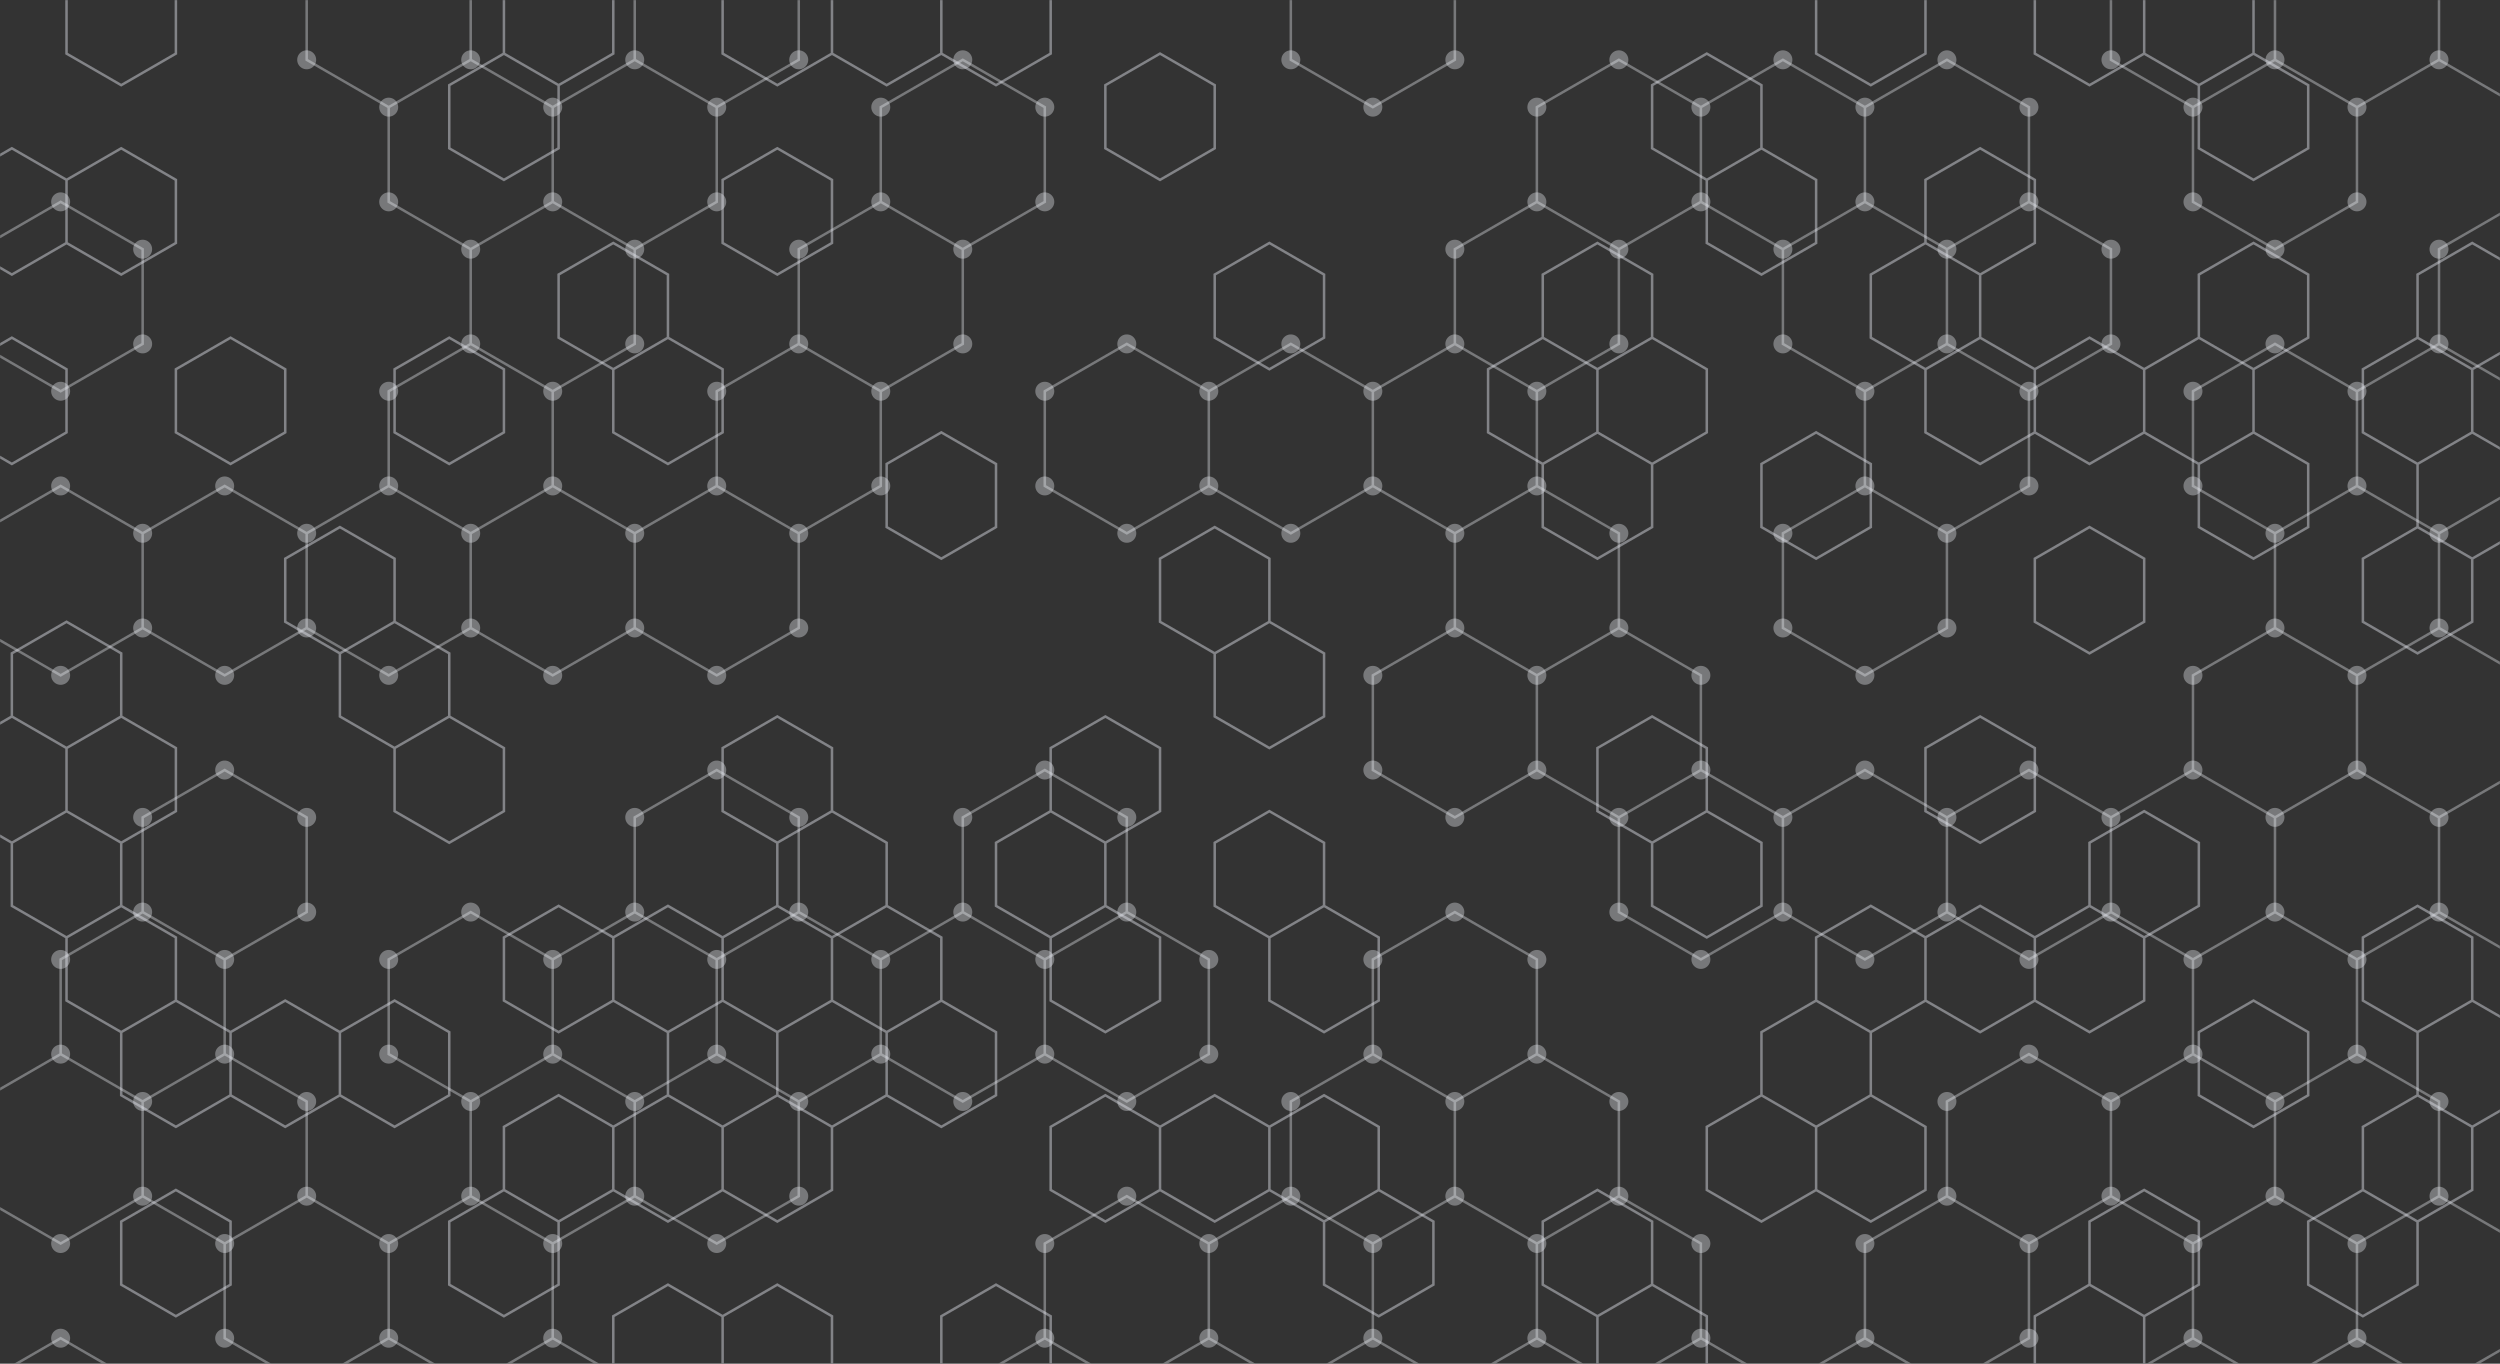 <svg xmlns="http://www.w3.org/2000/svg" version="1.1" xmlns:xlink="http://www.w3.org/1999/xlink" xmlns:svgjs="http://svgjs.com/svgjs" width="1980" height="1080" preserveAspectRatio="none" viewBox="0 0 1980 1080"><rect x="0" y="0" width="1980" height="1080" fill="#333333" stroke="none"/><g mask="url(&quot;#SvgjsMask1046&quot;)" fill="none"><path d="M48.03 159.87L112.98 197.37L112.98 272.37L48.03 309.87L-16.92 272.37L-16.92 197.37zM48.03 384.87L112.98 422.37L112.98 497.37L48.03 534.87L-16.92 497.37L-16.92 422.37zM112.98 722.37L177.94 759.87L177.94 834.87L112.98 872.37L48.03 834.87L48.03 759.87zM48.03 834.87L112.98 872.37L112.98 947.37L48.03 984.87L-16.92 947.37L-16.92 872.37zM48.03 1059.87L112.98 1097.37L112.98 1172.37L48.03 1209.87L-16.92 1172.37L-16.92 1097.37zM177.94 384.87L242.89 422.37L242.89 497.37L177.94 534.87L112.98 497.37L112.98 422.37zM177.94 609.87L242.89 647.37L242.89 722.37L177.94 759.87L112.98 722.37L112.98 647.37zM177.94 834.87L242.89 872.37L242.89 947.37L177.94 984.87L112.98 947.37L112.98 872.37zM242.89 947.37L307.85 984.87L307.85 1059.87L242.89 1097.37L177.94 1059.87L177.94 984.87zM307.85 -65.13L372.8 -27.63L372.8 47.37L307.85 84.87L242.89 47.37L242.89 -27.63zM372.8 47.37L437.75 84.87L437.75 159.87L372.8 197.37L307.85 159.87L307.85 84.87zM372.8 272.37L437.75 309.87L437.75 384.87L372.8 422.37L307.85 384.87L307.85 309.87zM307.85 384.87L372.8 422.37L372.8 497.37L307.85 534.87L242.89 497.37L242.89 422.37zM372.8 722.37L437.75 759.87L437.75 834.87L372.8 872.37L307.85 834.87L307.85 759.87zM372.8 947.37L437.75 984.87L437.75 1059.87L372.8 1097.37L307.85 1059.87L307.85 984.87zM307.85 1059.87L372.8 1097.37L372.8 1172.37L307.85 1209.87L242.89 1172.37L242.89 1097.37zM437.75 -65.13L502.71 -27.63L502.71 47.37L437.75 84.87L372.8 47.37L372.8 -27.63zM502.71 47.37L567.66 84.87L567.66 159.87L502.71 197.37L437.75 159.87L437.75 84.87zM437.75 159.87L502.71 197.37L502.71 272.37L437.75 309.87L372.8 272.37L372.8 197.37zM437.75 384.87L502.71 422.37L502.71 497.37L437.75 534.87L372.8 497.37L372.8 422.37zM502.71 722.37L567.66 759.87L567.66 834.87L502.71 872.37L437.75 834.87L437.75 759.87zM437.75 834.87L502.71 872.37L502.71 947.37L437.75 984.87L372.8 947.37L372.8 872.37zM437.75 1059.87L502.71 1097.37L502.71 1172.37L437.75 1209.87L372.8 1172.37L372.8 1097.37zM567.66 -65.13L632.61 -27.63L632.61 47.37L567.66 84.87L502.71 47.37L502.71 -27.63zM632.61 272.37L697.57 309.87L697.57 384.87L632.61 422.37L567.66 384.87L567.66 309.87zM567.66 384.87L632.61 422.37L632.61 497.37L567.66 534.87L502.71 497.37L502.71 422.37zM567.66 609.87L632.61 647.37L632.61 722.37L567.66 759.87L502.71 722.37L502.71 647.37zM632.61 722.37L697.57 759.87L697.57 834.87L632.61 872.37L567.66 834.87L567.66 759.87zM567.66 834.87L632.61 872.37L632.61 947.37L567.66 984.87L502.71 947.37L502.71 872.37zM762.52 47.37L827.48 84.87L827.48 159.87L762.52 197.37L697.57 159.87L697.57 84.87zM697.57 159.87L762.52 197.37L762.52 272.37L697.57 309.87L632.61 272.37L632.61 197.37zM762.52 722.37L827.48 759.87L827.48 834.87L762.52 872.37L697.57 834.87L697.57 759.87zM892.43 272.37L957.38 309.87L957.38 384.87L892.43 422.37L827.47 384.87L827.47 309.87zM827.47 609.87L892.43 647.37L892.43 722.37L827.47 759.87L762.52 722.37L762.52 647.37zM892.43 722.37L957.38 759.87L957.38 834.87L892.43 872.37L827.47 834.87L827.47 759.87zM892.43 947.37L957.38 984.87L957.38 1059.87L892.43 1097.37L827.47 1059.87L827.47 984.87zM827.47 1059.87L892.43 1097.37L892.43 1172.37L827.47 1209.87L762.52 1172.37L762.52 1097.37zM1022.34 272.37L1087.29 309.87L1087.29 384.87L1022.34 422.37L957.38 384.87L957.38 309.87zM1022.34 947.37L1087.29 984.87L1087.29 1059.87L1022.34 1097.37L957.38 1059.87L957.38 984.87zM957.38 1059.87L1022.34 1097.37L1022.34 1172.37L957.38 1209.87L892.43 1172.37L892.43 1097.37zM1087.29 -65.13L1152.24 -27.63L1152.24 47.37L1087.29 84.87L1022.34 47.37L1022.34 -27.63zM1152.24 272.37L1217.2 309.87L1217.2 384.87L1152.24 422.37L1087.29 384.87L1087.29 309.87zM1152.24 497.37L1217.2 534.87L1217.2 609.87L1152.24 647.37L1087.29 609.87L1087.29 534.87zM1152.24 722.37L1217.2 759.87L1217.2 834.87L1152.24 872.37L1087.29 834.87L1087.29 759.87zM1087.29 834.87L1152.24 872.37L1152.24 947.37L1087.29 984.87L1022.34 947.37L1022.34 872.37zM1152.24 947.37L1217.2 984.87L1217.2 1059.87L1152.24 1097.37L1087.29 1059.87L1087.29 984.87zM1087.29 1059.87L1152.24 1097.37L1152.24 1172.37L1087.29 1209.87L1022.34 1172.37L1022.34 1097.37zM1282.15 47.37L1347.1 84.87L1347.1 159.87L1282.15 197.37L1217.2 159.87L1217.2 84.87zM1217.2 159.87L1282.15 197.37L1282.15 272.37L1217.2 309.87L1152.24 272.37L1152.24 197.37zM1217.2 384.87L1282.15 422.37L1282.15 497.37L1217.2 534.87L1152.24 497.37L1152.24 422.37zM1282.15 497.37L1347.1 534.87L1347.1 609.87L1282.15 647.37L1217.2 609.87L1217.2 534.87zM1217.2 834.87L1282.15 872.37L1282.15 947.37L1217.2 984.87L1152.24 947.37L1152.24 872.37zM1282.15 947.37L1347.1 984.87L1347.1 1059.87L1282.15 1097.37L1217.2 1059.87L1217.2 984.87zM1217.2 1059.87L1282.15 1097.37L1282.15 1172.37L1217.2 1209.87L1152.24 1172.37L1152.24 1097.37zM1412.06 47.37L1477.01 84.87L1477.01 159.87L1412.06 197.37L1347.11 159.87L1347.11 84.87zM1347.11 609.87L1412.06 647.37L1412.06 722.37L1347.11 759.87L1282.15 722.37L1282.15 647.37zM1347.11 1059.87L1412.06 1097.37L1412.06 1172.37L1347.11 1209.87L1282.15 1172.37L1282.15 1097.37zM1541.97 47.37L1606.92 84.87L1606.92 159.87L1541.97 197.37L1477.01 159.87L1477.01 84.87zM1477.01 159.87L1541.97 197.37L1541.97 272.37L1477.01 309.87L1412.06 272.37L1412.06 197.37zM1541.97 272.37L1606.92 309.87L1606.92 384.87L1541.97 422.37L1477.01 384.87L1477.01 309.87zM1477.01 384.87L1541.97 422.37L1541.97 497.37L1477.01 534.87L1412.06 497.37L1412.06 422.37zM1477.01 609.87L1541.97 647.37L1541.97 722.37L1477.01 759.87L1412.06 722.37L1412.06 647.37zM1541.97 947.37L1606.92 984.87L1606.92 1059.87L1541.97 1097.37L1477.01 1059.87L1477.01 984.87zM1477.01 1059.87L1541.97 1097.37L1541.97 1172.37L1477.01 1209.87L1412.06 1172.37L1412.06 1097.37zM1606.92 159.87L1671.87 197.37L1671.87 272.37L1606.92 309.87L1541.97 272.37L1541.97 197.37zM1606.92 609.87L1671.87 647.37L1671.87 722.37L1606.92 759.87L1541.97 722.37L1541.97 647.37zM1606.92 834.87L1671.87 872.37L1671.87 947.37L1606.92 984.87L1541.97 947.37L1541.97 872.37zM1736.83 -65.13L1801.78 -27.63L1801.78 47.37L1736.83 84.87L1671.87 47.37L1671.87 -27.63zM1801.78 47.37L1866.73 84.87L1866.73 159.87L1801.78 197.37L1736.83 159.87L1736.83 84.87zM1801.78 272.37L1866.73 309.87L1866.73 384.87L1801.78 422.37L1736.83 384.87L1736.83 309.87zM1801.78 497.37L1866.73 534.87L1866.73 609.87L1801.78 647.37L1736.83 609.87L1736.83 534.87zM1736.83 609.87L1801.78 647.37L1801.78 722.37L1736.83 759.87L1671.87 722.37L1671.87 647.37zM1801.78 722.37L1866.73 759.87L1866.73 834.87L1801.78 872.37L1736.83 834.87L1736.83 759.87zM1736.83 834.87L1801.78 872.37L1801.78 947.37L1736.83 984.87L1671.87 947.37L1671.87 872.37zM1801.78 947.37L1866.73 984.87L1866.73 1059.87L1801.78 1097.37L1736.83 1059.87L1736.83 984.87zM1736.83 1059.87L1801.78 1097.37L1801.78 1172.37L1736.83 1209.87L1671.87 1172.37L1671.87 1097.37zM1866.73 -65.13L1931.69 -27.63L1931.69 47.37L1866.73 84.87L1801.78 47.37L1801.78 -27.63zM1931.69 272.37L1996.64 309.87L1996.64 384.87L1931.69 422.37L1866.73 384.87L1866.73 309.87zM1866.73 384.87L1931.69 422.37L1931.69 497.37L1866.73 534.87L1801.78 497.37L1801.78 422.37zM1931.69 497.37L1996.64 534.87L1996.64 609.87L1931.69 647.37L1866.73 609.87L1866.73 534.87zM1866.73 609.87L1931.69 647.37L1931.69 722.37L1866.73 759.87L1801.78 722.37L1801.78 647.37zM1866.73 834.87L1931.69 872.37L1931.69 947.37L1866.73 984.87L1801.78 947.37L1801.78 872.37zM1931.69 947.37L1996.64 984.87L1996.64 1059.87L1931.69 1097.37L1866.73 1059.87L1866.73 984.87zM1996.64 -65.13L2061.6 -27.63L2061.6 47.37L1996.64 84.87L1931.69 47.37L1931.69 -27.63zM1996.64 159.87L2061.6 197.37L2061.6 272.37L1996.64 309.87L1931.69 272.37L1931.69 197.37zM2061.6 272.37L2126.55 309.87L2126.55 384.87L2061.6 422.37L1996.64 384.87L1996.64 309.87zM1996.64 609.87L2061.6 647.37L2061.6 722.37L1996.64 759.87L1931.69 722.37L1931.69 647.37zM1996.64 1059.87L2061.6 1097.37L2061.6 1172.37L1996.64 1209.87L1931.69 1172.37L1931.69 1097.37z" stroke="rgba(236, 239, 244, 0.37)" stroke-width="2"></path><path d="M40.53 159.87 a7.5 7.5 0 1 0 15 0 a7.5 7.5 0 1 0 -15 0zM105.48 197.37 a7.5 7.5 0 1 0 15 0 a7.5 7.5 0 1 0 -15 0zM105.48 272.37 a7.5 7.5 0 1 0 15 0 a7.5 7.5 0 1 0 -15 0zM40.53 309.87 a7.5 7.5 0 1 0 15 0 a7.5 7.5 0 1 0 -15 0zM-24.42 272.37 a7.5 7.5 0 1 0 15 0 a7.5 7.5 0 1 0 -15 0zM-24.42 197.37 a7.5 7.5 0 1 0 15 0 a7.5 7.5 0 1 0 -15 0zM40.53 384.87 a7.5 7.5 0 1 0 15 0 a7.5 7.5 0 1 0 -15 0zM105.48 422.37 a7.5 7.5 0 1 0 15 0 a7.5 7.5 0 1 0 -15 0zM105.48 497.37 a7.5 7.5 0 1 0 15 0 a7.5 7.5 0 1 0 -15 0zM40.53 534.87 a7.5 7.5 0 1 0 15 0 a7.5 7.5 0 1 0 -15 0zM-24.42 497.37 a7.5 7.5 0 1 0 15 0 a7.5 7.5 0 1 0 -15 0zM-24.42 422.37 a7.5 7.5 0 1 0 15 0 a7.5 7.5 0 1 0 -15 0zM105.48 722.37 a7.5 7.5 0 1 0 15 0 a7.5 7.5 0 1 0 -15 0zM170.44 759.87 a7.5 7.5 0 1 0 15 0 a7.5 7.5 0 1 0 -15 0zM170.44 834.87 a7.5 7.5 0 1 0 15 0 a7.5 7.5 0 1 0 -15 0zM105.48 872.37 a7.5 7.5 0 1 0 15 0 a7.5 7.5 0 1 0 -15 0zM40.53 834.87 a7.5 7.5 0 1 0 15 0 a7.5 7.5 0 1 0 -15 0zM40.53 759.87 a7.5 7.5 0 1 0 15 0 a7.5 7.5 0 1 0 -15 0zM105.48 947.37 a7.5 7.5 0 1 0 15 0 a7.5 7.5 0 1 0 -15 0zM40.53 984.87 a7.5 7.5 0 1 0 15 0 a7.5 7.5 0 1 0 -15 0zM-24.42 947.37 a7.5 7.5 0 1 0 15 0 a7.5 7.5 0 1 0 -15 0zM-24.42 872.37 a7.5 7.5 0 1 0 15 0 a7.5 7.5 0 1 0 -15 0zM40.53 1059.87 a7.5 7.5 0 1 0 15 0 a7.5 7.5 0 1 0 -15 0zM105.48 1097.37 a7.5 7.5 0 1 0 15 0 a7.5 7.5 0 1 0 -15 0zM105.48 1172.37 a7.5 7.5 0 1 0 15 0 a7.5 7.5 0 1 0 -15 0zM40.53 1209.87 a7.5 7.5 0 1 0 15 0 a7.5 7.5 0 1 0 -15 0zM-24.42 1172.37 a7.5 7.5 0 1 0 15 0 a7.5 7.5 0 1 0 -15 0zM-24.42 1097.37 a7.5 7.5 0 1 0 15 0 a7.5 7.5 0 1 0 -15 0zM170.44 384.87 a7.5 7.5 0 1 0 15 0 a7.5 7.5 0 1 0 -15 0zM235.39 422.37 a7.5 7.5 0 1 0 15 0 a7.5 7.5 0 1 0 -15 0zM235.39 497.37 a7.5 7.5 0 1 0 15 0 a7.5 7.5 0 1 0 -15 0zM170.44 534.87 a7.5 7.5 0 1 0 15 0 a7.5 7.5 0 1 0 -15 0zM170.44 609.87 a7.5 7.5 0 1 0 15 0 a7.5 7.5 0 1 0 -15 0zM235.39 647.37 a7.5 7.5 0 1 0 15 0 a7.5 7.5 0 1 0 -15 0zM235.39 722.37 a7.5 7.5 0 1 0 15 0 a7.5 7.5 0 1 0 -15 0zM105.48 647.37 a7.5 7.5 0 1 0 15 0 a7.5 7.5 0 1 0 -15 0zM235.39 872.37 a7.5 7.5 0 1 0 15 0 a7.5 7.5 0 1 0 -15 0zM235.39 947.37 a7.5 7.5 0 1 0 15 0 a7.5 7.5 0 1 0 -15 0zM170.44 984.87 a7.5 7.5 0 1 0 15 0 a7.5 7.5 0 1 0 -15 0zM300.35 984.87 a7.5 7.5 0 1 0 15 0 a7.5 7.5 0 1 0 -15 0zM300.35 1059.87 a7.5 7.5 0 1 0 15 0 a7.5 7.5 0 1 0 -15 0zM235.39 1097.37 a7.5 7.5 0 1 0 15 0 a7.5 7.5 0 1 0 -15 0zM170.44 1059.87 a7.5 7.5 0 1 0 15 0 a7.5 7.5 0 1 0 -15 0zM300.35 -65.13 a7.5 7.5 0 1 0 15 0 a7.5 7.5 0 1 0 -15 0zM365.3 -27.63 a7.5 7.5 0 1 0 15 0 a7.5 7.5 0 1 0 -15 0zM365.3 47.37 a7.5 7.5 0 1 0 15 0 a7.5 7.5 0 1 0 -15 0zM300.35 84.87 a7.5 7.5 0 1 0 15 0 a7.5 7.5 0 1 0 -15 0zM235.39 47.37 a7.5 7.5 0 1 0 15 0 a7.5 7.5 0 1 0 -15 0zM235.39 -27.63 a7.5 7.5 0 1 0 15 0 a7.5 7.5 0 1 0 -15 0zM430.25 84.87 a7.5 7.5 0 1 0 15 0 a7.5 7.5 0 1 0 -15 0zM430.25 159.87 a7.5 7.5 0 1 0 15 0 a7.5 7.5 0 1 0 -15 0zM365.3 197.37 a7.5 7.5 0 1 0 15 0 a7.5 7.5 0 1 0 -15 0zM300.35 159.87 a7.5 7.5 0 1 0 15 0 a7.5 7.5 0 1 0 -15 0zM365.3 272.37 a7.5 7.5 0 1 0 15 0 a7.5 7.5 0 1 0 -15 0zM430.25 309.87 a7.5 7.5 0 1 0 15 0 a7.5 7.5 0 1 0 -15 0zM430.25 384.87 a7.5 7.5 0 1 0 15 0 a7.5 7.5 0 1 0 -15 0zM365.3 422.37 a7.5 7.5 0 1 0 15 0 a7.5 7.5 0 1 0 -15 0zM300.35 384.87 a7.5 7.5 0 1 0 15 0 a7.5 7.5 0 1 0 -15 0zM300.35 309.87 a7.5 7.5 0 1 0 15 0 a7.5 7.5 0 1 0 -15 0zM365.3 497.37 a7.5 7.5 0 1 0 15 0 a7.5 7.5 0 1 0 -15 0zM300.35 534.87 a7.5 7.5 0 1 0 15 0 a7.5 7.5 0 1 0 -15 0zM365.3 722.37 a7.5 7.5 0 1 0 15 0 a7.5 7.5 0 1 0 -15 0zM430.25 759.87 a7.5 7.5 0 1 0 15 0 a7.5 7.5 0 1 0 -15 0zM430.25 834.87 a7.5 7.5 0 1 0 15 0 a7.5 7.5 0 1 0 -15 0zM365.3 872.37 a7.5 7.5 0 1 0 15 0 a7.5 7.5 0 1 0 -15 0zM300.35 834.87 a7.5 7.5 0 1 0 15 0 a7.5 7.5 0 1 0 -15 0zM300.35 759.87 a7.5 7.5 0 1 0 15 0 a7.5 7.5 0 1 0 -15 0zM365.3 947.37 a7.5 7.5 0 1 0 15 0 a7.5 7.5 0 1 0 -15 0zM430.25 984.87 a7.5 7.5 0 1 0 15 0 a7.5 7.5 0 1 0 -15 0zM430.25 1059.87 a7.5 7.5 0 1 0 15 0 a7.5 7.5 0 1 0 -15 0zM365.3 1097.37 a7.5 7.5 0 1 0 15 0 a7.5 7.5 0 1 0 -15 0zM365.3 1172.37 a7.5 7.5 0 1 0 15 0 a7.5 7.5 0 1 0 -15 0zM300.35 1209.87 a7.5 7.5 0 1 0 15 0 a7.5 7.5 0 1 0 -15 0zM235.39 1172.37 a7.5 7.5 0 1 0 15 0 a7.5 7.5 0 1 0 -15 0zM430.25 -65.13 a7.5 7.5 0 1 0 15 0 a7.5 7.5 0 1 0 -15 0zM495.21 -27.63 a7.5 7.5 0 1 0 15 0 a7.5 7.5 0 1 0 -15 0zM495.21 47.37 a7.5 7.5 0 1 0 15 0 a7.5 7.5 0 1 0 -15 0zM560.16 84.87 a7.5 7.5 0 1 0 15 0 a7.5 7.5 0 1 0 -15 0zM560.16 159.87 a7.5 7.5 0 1 0 15 0 a7.5 7.5 0 1 0 -15 0zM495.21 197.37 a7.5 7.5 0 1 0 15 0 a7.5 7.5 0 1 0 -15 0zM495.21 272.37 a7.5 7.5 0 1 0 15 0 a7.5 7.5 0 1 0 -15 0zM495.21 422.37 a7.5 7.5 0 1 0 15 0 a7.5 7.5 0 1 0 -15 0zM495.21 497.37 a7.5 7.5 0 1 0 15 0 a7.5 7.5 0 1 0 -15 0zM430.25 534.87 a7.5 7.5 0 1 0 15 0 a7.5 7.5 0 1 0 -15 0zM495.21 722.37 a7.5 7.5 0 1 0 15 0 a7.5 7.5 0 1 0 -15 0zM560.16 759.87 a7.5 7.5 0 1 0 15 0 a7.5 7.5 0 1 0 -15 0zM560.16 834.87 a7.5 7.5 0 1 0 15 0 a7.5 7.5 0 1 0 -15 0zM495.21 872.37 a7.5 7.5 0 1 0 15 0 a7.5 7.5 0 1 0 -15 0zM495.21 947.37 a7.5 7.5 0 1 0 15 0 a7.5 7.5 0 1 0 -15 0zM495.21 1097.37 a7.5 7.5 0 1 0 15 0 a7.5 7.5 0 1 0 -15 0zM495.21 1172.37 a7.5 7.5 0 1 0 15 0 a7.5 7.5 0 1 0 -15 0zM430.25 1209.87 a7.5 7.5 0 1 0 15 0 a7.5 7.5 0 1 0 -15 0zM560.16 -65.13 a7.5 7.5 0 1 0 15 0 a7.5 7.5 0 1 0 -15 0zM625.11 -27.63 a7.5 7.5 0 1 0 15 0 a7.5 7.5 0 1 0 -15 0zM625.11 47.37 a7.5 7.5 0 1 0 15 0 a7.5 7.5 0 1 0 -15 0zM625.11 272.37 a7.5 7.5 0 1 0 15 0 a7.5 7.5 0 1 0 -15 0zM690.07 309.87 a7.5 7.5 0 1 0 15 0 a7.5 7.5 0 1 0 -15 0zM690.07 384.87 a7.5 7.5 0 1 0 15 0 a7.5 7.5 0 1 0 -15 0zM625.11 422.37 a7.5 7.5 0 1 0 15 0 a7.5 7.5 0 1 0 -15 0zM560.16 384.87 a7.5 7.5 0 1 0 15 0 a7.5 7.5 0 1 0 -15 0zM560.16 309.87 a7.5 7.5 0 1 0 15 0 a7.5 7.5 0 1 0 -15 0zM625.11 497.37 a7.5 7.5 0 1 0 15 0 a7.5 7.5 0 1 0 -15 0zM560.16 534.87 a7.5 7.5 0 1 0 15 0 a7.5 7.5 0 1 0 -15 0zM560.16 609.87 a7.5 7.5 0 1 0 15 0 a7.5 7.5 0 1 0 -15 0zM625.11 647.37 a7.5 7.5 0 1 0 15 0 a7.5 7.5 0 1 0 -15 0zM625.11 722.37 a7.5 7.5 0 1 0 15 0 a7.5 7.5 0 1 0 -15 0zM495.21 647.37 a7.5 7.5 0 1 0 15 0 a7.5 7.5 0 1 0 -15 0zM690.07 759.87 a7.5 7.5 0 1 0 15 0 a7.5 7.5 0 1 0 -15 0zM690.07 834.87 a7.5 7.5 0 1 0 15 0 a7.5 7.5 0 1 0 -15 0zM625.11 872.37 a7.5 7.5 0 1 0 15 0 a7.5 7.5 0 1 0 -15 0zM625.11 947.37 a7.5 7.5 0 1 0 15 0 a7.5 7.5 0 1 0 -15 0zM560.16 984.87 a7.5 7.5 0 1 0 15 0 a7.5 7.5 0 1 0 -15 0zM755.02 47.37 a7.5 7.5 0 1 0 15 0 a7.5 7.5 0 1 0 -15 0zM819.98 84.87 a7.5 7.5 0 1 0 15 0 a7.5 7.5 0 1 0 -15 0zM819.98 159.87 a7.5 7.5 0 1 0 15 0 a7.5 7.5 0 1 0 -15 0zM755.02 197.37 a7.5 7.5 0 1 0 15 0 a7.5 7.5 0 1 0 -15 0zM690.07 159.87 a7.5 7.5 0 1 0 15 0 a7.5 7.5 0 1 0 -15 0zM690.07 84.87 a7.5 7.5 0 1 0 15 0 a7.5 7.5 0 1 0 -15 0zM755.02 272.37 a7.5 7.5 0 1 0 15 0 a7.5 7.5 0 1 0 -15 0zM625.11 197.37 a7.5 7.5 0 1 0 15 0 a7.5 7.5 0 1 0 -15 0zM755.02 722.37 a7.5 7.5 0 1 0 15 0 a7.5 7.5 0 1 0 -15 0zM819.98 759.87 a7.5 7.5 0 1 0 15 0 a7.5 7.5 0 1 0 -15 0zM819.98 834.87 a7.5 7.5 0 1 0 15 0 a7.5 7.5 0 1 0 -15 0zM755.02 872.37 a7.5 7.5 0 1 0 15 0 a7.5 7.5 0 1 0 -15 0zM884.93 272.37 a7.5 7.5 0 1 0 15 0 a7.5 7.5 0 1 0 -15 0zM949.88 309.87 a7.5 7.5 0 1 0 15 0 a7.5 7.5 0 1 0 -15 0zM949.88 384.87 a7.5 7.5 0 1 0 15 0 a7.5 7.5 0 1 0 -15 0zM884.93 422.37 a7.5 7.5 0 1 0 15 0 a7.5 7.5 0 1 0 -15 0zM819.97 384.87 a7.5 7.5 0 1 0 15 0 a7.5 7.5 0 1 0 -15 0zM819.97 309.87 a7.5 7.5 0 1 0 15 0 a7.5 7.5 0 1 0 -15 0zM819.97 609.87 a7.5 7.5 0 1 0 15 0 a7.5 7.5 0 1 0 -15 0zM884.93 647.37 a7.5 7.5 0 1 0 15 0 a7.5 7.5 0 1 0 -15 0zM884.93 722.37 a7.5 7.5 0 1 0 15 0 a7.5 7.5 0 1 0 -15 0zM819.97 759.87 a7.5 7.5 0 1 0 15 0 a7.5 7.5 0 1 0 -15 0zM755.02 647.37 a7.5 7.5 0 1 0 15 0 a7.5 7.5 0 1 0 -15 0zM949.88 759.87 a7.5 7.5 0 1 0 15 0 a7.5 7.5 0 1 0 -15 0zM949.88 834.87 a7.5 7.5 0 1 0 15 0 a7.5 7.5 0 1 0 -15 0zM884.93 872.37 a7.5 7.5 0 1 0 15 0 a7.5 7.5 0 1 0 -15 0zM819.97 834.87 a7.5 7.5 0 1 0 15 0 a7.5 7.5 0 1 0 -15 0zM884.93 947.37 a7.5 7.5 0 1 0 15 0 a7.5 7.5 0 1 0 -15 0zM949.88 984.87 a7.5 7.5 0 1 0 15 0 a7.5 7.5 0 1 0 -15 0zM949.88 1059.87 a7.5 7.5 0 1 0 15 0 a7.5 7.5 0 1 0 -15 0zM884.93 1097.37 a7.5 7.5 0 1 0 15 0 a7.5 7.5 0 1 0 -15 0zM819.97 1059.87 a7.5 7.5 0 1 0 15 0 a7.5 7.5 0 1 0 -15 0zM819.97 984.87 a7.5 7.5 0 1 0 15 0 a7.5 7.5 0 1 0 -15 0zM884.93 1172.37 a7.5 7.5 0 1 0 15 0 a7.5 7.5 0 1 0 -15 0zM819.97 1209.87 a7.5 7.5 0 1 0 15 0 a7.5 7.5 0 1 0 -15 0zM755.02 1172.37 a7.5 7.5 0 1 0 15 0 a7.5 7.5 0 1 0 -15 0zM755.02 1097.37 a7.5 7.5 0 1 0 15 0 a7.5 7.5 0 1 0 -15 0zM1014.84 272.37 a7.5 7.5 0 1 0 15 0 a7.5 7.5 0 1 0 -15 0zM1079.79 309.87 a7.5 7.5 0 1 0 15 0 a7.5 7.5 0 1 0 -15 0zM1079.79 384.87 a7.5 7.5 0 1 0 15 0 a7.5 7.5 0 1 0 -15 0zM1014.84 422.37 a7.5 7.5 0 1 0 15 0 a7.5 7.5 0 1 0 -15 0zM1014.84 947.37 a7.5 7.5 0 1 0 15 0 a7.5 7.5 0 1 0 -15 0zM1079.79 984.87 a7.5 7.5 0 1 0 15 0 a7.5 7.5 0 1 0 -15 0zM1079.79 1059.87 a7.5 7.5 0 1 0 15 0 a7.5 7.5 0 1 0 -15 0zM1014.84 1097.37 a7.5 7.5 0 1 0 15 0 a7.5 7.5 0 1 0 -15 0zM1014.84 1172.37 a7.5 7.5 0 1 0 15 0 a7.5 7.5 0 1 0 -15 0zM949.88 1209.87 a7.5 7.5 0 1 0 15 0 a7.5 7.5 0 1 0 -15 0zM1079.79 -65.13 a7.5 7.5 0 1 0 15 0 a7.5 7.5 0 1 0 -15 0zM1144.74 -27.63 a7.5 7.5 0 1 0 15 0 a7.5 7.5 0 1 0 -15 0zM1144.74 47.37 a7.5 7.5 0 1 0 15 0 a7.5 7.5 0 1 0 -15 0zM1079.79 84.87 a7.5 7.5 0 1 0 15 0 a7.5 7.5 0 1 0 -15 0zM1014.84 47.37 a7.5 7.5 0 1 0 15 0 a7.5 7.5 0 1 0 -15 0zM1014.84 -27.63 a7.5 7.5 0 1 0 15 0 a7.5 7.5 0 1 0 -15 0zM1144.74 272.37 a7.5 7.5 0 1 0 15 0 a7.5 7.5 0 1 0 -15 0zM1209.7 309.87 a7.5 7.5 0 1 0 15 0 a7.5 7.5 0 1 0 -15 0zM1209.7 384.87 a7.5 7.5 0 1 0 15 0 a7.5 7.5 0 1 0 -15 0zM1144.74 422.37 a7.5 7.5 0 1 0 15 0 a7.5 7.5 0 1 0 -15 0zM1144.74 497.37 a7.5 7.5 0 1 0 15 0 a7.5 7.5 0 1 0 -15 0zM1209.7 534.87 a7.5 7.5 0 1 0 15 0 a7.5 7.5 0 1 0 -15 0zM1209.7 609.87 a7.5 7.5 0 1 0 15 0 a7.5 7.5 0 1 0 -15 0zM1144.74 647.37 a7.5 7.5 0 1 0 15 0 a7.5 7.5 0 1 0 -15 0zM1079.79 609.87 a7.5 7.5 0 1 0 15 0 a7.5 7.5 0 1 0 -15 0zM1079.79 534.87 a7.5 7.5 0 1 0 15 0 a7.5 7.5 0 1 0 -15 0zM1144.74 722.37 a7.5 7.5 0 1 0 15 0 a7.5 7.5 0 1 0 -15 0zM1209.7 759.87 a7.5 7.5 0 1 0 15 0 a7.5 7.5 0 1 0 -15 0zM1209.7 834.87 a7.5 7.5 0 1 0 15 0 a7.5 7.5 0 1 0 -15 0zM1144.74 872.37 a7.5 7.5 0 1 0 15 0 a7.5 7.5 0 1 0 -15 0zM1079.79 834.87 a7.5 7.5 0 1 0 15 0 a7.5 7.5 0 1 0 -15 0zM1079.79 759.87 a7.5 7.5 0 1 0 15 0 a7.5 7.5 0 1 0 -15 0zM1144.74 947.37 a7.5 7.5 0 1 0 15 0 a7.5 7.5 0 1 0 -15 0zM1014.84 872.37 a7.5 7.5 0 1 0 15 0 a7.5 7.5 0 1 0 -15 0zM1209.7 984.87 a7.5 7.5 0 1 0 15 0 a7.5 7.5 0 1 0 -15 0zM1209.7 1059.87 a7.5 7.5 0 1 0 15 0 a7.5 7.5 0 1 0 -15 0zM1144.74 1097.37 a7.5 7.5 0 1 0 15 0 a7.5 7.5 0 1 0 -15 0zM1144.74 1172.37 a7.5 7.5 0 1 0 15 0 a7.5 7.5 0 1 0 -15 0zM1079.79 1209.87 a7.5 7.5 0 1 0 15 0 a7.5 7.5 0 1 0 -15 0zM1274.65 47.37 a7.5 7.5 0 1 0 15 0 a7.5 7.5 0 1 0 -15 0zM1339.6 84.87 a7.5 7.5 0 1 0 15 0 a7.5 7.5 0 1 0 -15 0zM1339.6 159.87 a7.5 7.5 0 1 0 15 0 a7.5 7.5 0 1 0 -15 0zM1274.65 197.37 a7.5 7.5 0 1 0 15 0 a7.5 7.5 0 1 0 -15 0zM1209.7 159.87 a7.5 7.5 0 1 0 15 0 a7.5 7.5 0 1 0 -15 0zM1209.7 84.87 a7.5 7.5 0 1 0 15 0 a7.5 7.5 0 1 0 -15 0zM1274.65 272.37 a7.5 7.5 0 1 0 15 0 a7.5 7.5 0 1 0 -15 0zM1144.74 197.37 a7.5 7.5 0 1 0 15 0 a7.5 7.5 0 1 0 -15 0zM1274.65 422.37 a7.5 7.5 0 1 0 15 0 a7.5 7.5 0 1 0 -15 0zM1274.65 497.37 a7.5 7.5 0 1 0 15 0 a7.5 7.5 0 1 0 -15 0zM1339.6 534.87 a7.5 7.5 0 1 0 15 0 a7.5 7.5 0 1 0 -15 0zM1339.6 609.87 a7.5 7.5 0 1 0 15 0 a7.5 7.5 0 1 0 -15 0zM1274.65 647.37 a7.5 7.5 0 1 0 15 0 a7.5 7.5 0 1 0 -15 0zM1274.65 872.37 a7.5 7.5 0 1 0 15 0 a7.5 7.5 0 1 0 -15 0zM1274.65 947.37 a7.5 7.5 0 1 0 15 0 a7.5 7.5 0 1 0 -15 0zM1339.6 984.87 a7.5 7.5 0 1 0 15 0 a7.5 7.5 0 1 0 -15 0zM1339.6 1059.87 a7.5 7.5 0 1 0 15 0 a7.5 7.5 0 1 0 -15 0zM1274.65 1097.37 a7.5 7.5 0 1 0 15 0 a7.5 7.5 0 1 0 -15 0zM1274.65 1172.37 a7.5 7.5 0 1 0 15 0 a7.5 7.5 0 1 0 -15 0zM1209.7 1209.87 a7.5 7.5 0 1 0 15 0 a7.5 7.5 0 1 0 -15 0zM1404.56 47.37 a7.5 7.5 0 1 0 15 0 a7.5 7.5 0 1 0 -15 0zM1469.51 84.87 a7.5 7.5 0 1 0 15 0 a7.5 7.5 0 1 0 -15 0zM1469.51 159.87 a7.5 7.5 0 1 0 15 0 a7.5 7.5 0 1 0 -15 0zM1404.56 197.37 a7.5 7.5 0 1 0 15 0 a7.5 7.5 0 1 0 -15 0zM1339.61 159.87 a7.5 7.5 0 1 0 15 0 a7.5 7.5 0 1 0 -15 0zM1339.61 84.87 a7.5 7.5 0 1 0 15 0 a7.5 7.5 0 1 0 -15 0zM1339.61 609.87 a7.5 7.5 0 1 0 15 0 a7.5 7.5 0 1 0 -15 0zM1404.56 647.37 a7.5 7.5 0 1 0 15 0 a7.5 7.5 0 1 0 -15 0zM1404.56 722.37 a7.5 7.5 0 1 0 15 0 a7.5 7.5 0 1 0 -15 0zM1339.61 759.87 a7.5 7.5 0 1 0 15 0 a7.5 7.5 0 1 0 -15 0zM1274.65 722.37 a7.5 7.5 0 1 0 15 0 a7.5 7.5 0 1 0 -15 0zM1339.61 1059.87 a7.5 7.5 0 1 0 15 0 a7.5 7.5 0 1 0 -15 0zM1404.56 1097.37 a7.5 7.5 0 1 0 15 0 a7.5 7.5 0 1 0 -15 0zM1404.56 1172.37 a7.5 7.5 0 1 0 15 0 a7.5 7.5 0 1 0 -15 0zM1339.61 1209.87 a7.5 7.5 0 1 0 15 0 a7.5 7.5 0 1 0 -15 0zM1534.47 47.37 a7.5 7.5 0 1 0 15 0 a7.5 7.5 0 1 0 -15 0zM1599.42 84.87 a7.5 7.5 0 1 0 15 0 a7.5 7.5 0 1 0 -15 0zM1599.42 159.87 a7.5 7.5 0 1 0 15 0 a7.5 7.5 0 1 0 -15 0zM1534.47 197.37 a7.5 7.5 0 1 0 15 0 a7.5 7.5 0 1 0 -15 0zM1534.47 272.37 a7.5 7.5 0 1 0 15 0 a7.5 7.5 0 1 0 -15 0zM1469.51 309.87 a7.5 7.5 0 1 0 15 0 a7.5 7.5 0 1 0 -15 0zM1404.56 272.37 a7.5 7.5 0 1 0 15 0 a7.5 7.5 0 1 0 -15 0zM1599.42 309.87 a7.5 7.5 0 1 0 15 0 a7.5 7.5 0 1 0 -15 0zM1599.42 384.87 a7.5 7.5 0 1 0 15 0 a7.5 7.5 0 1 0 -15 0zM1534.47 422.37 a7.5 7.5 0 1 0 15 0 a7.5 7.5 0 1 0 -15 0zM1469.51 384.87 a7.5 7.5 0 1 0 15 0 a7.5 7.5 0 1 0 -15 0zM1534.47 497.37 a7.5 7.5 0 1 0 15 0 a7.5 7.5 0 1 0 -15 0zM1469.51 534.87 a7.5 7.5 0 1 0 15 0 a7.5 7.5 0 1 0 -15 0zM1404.56 497.37 a7.5 7.5 0 1 0 15 0 a7.5 7.5 0 1 0 -15 0zM1404.56 422.37 a7.5 7.5 0 1 0 15 0 a7.5 7.5 0 1 0 -15 0zM1469.51 609.87 a7.5 7.5 0 1 0 15 0 a7.5 7.5 0 1 0 -15 0zM1534.47 647.37 a7.5 7.5 0 1 0 15 0 a7.5 7.5 0 1 0 -15 0zM1534.47 722.37 a7.5 7.5 0 1 0 15 0 a7.5 7.5 0 1 0 -15 0zM1469.51 759.87 a7.5 7.5 0 1 0 15 0 a7.5 7.5 0 1 0 -15 0zM1534.47 947.37 a7.5 7.5 0 1 0 15 0 a7.5 7.5 0 1 0 -15 0zM1599.42 984.87 a7.5 7.5 0 1 0 15 0 a7.5 7.5 0 1 0 -15 0zM1599.42 1059.87 a7.5 7.5 0 1 0 15 0 a7.5 7.5 0 1 0 -15 0zM1534.47 1097.37 a7.5 7.5 0 1 0 15 0 a7.5 7.5 0 1 0 -15 0zM1469.51 1059.87 a7.5 7.5 0 1 0 15 0 a7.5 7.5 0 1 0 -15 0zM1469.51 984.87 a7.5 7.5 0 1 0 15 0 a7.5 7.5 0 1 0 -15 0zM1534.47 1172.37 a7.5 7.5 0 1 0 15 0 a7.5 7.5 0 1 0 -15 0zM1469.51 1209.87 a7.5 7.5 0 1 0 15 0 a7.5 7.5 0 1 0 -15 0zM1664.37 197.37 a7.5 7.5 0 1 0 15 0 a7.5 7.5 0 1 0 -15 0zM1664.37 272.37 a7.5 7.5 0 1 0 15 0 a7.5 7.5 0 1 0 -15 0zM1599.42 609.87 a7.5 7.5 0 1 0 15 0 a7.5 7.5 0 1 0 -15 0zM1664.37 647.37 a7.5 7.5 0 1 0 15 0 a7.5 7.5 0 1 0 -15 0zM1664.37 722.37 a7.5 7.5 0 1 0 15 0 a7.5 7.5 0 1 0 -15 0zM1599.42 759.87 a7.5 7.5 0 1 0 15 0 a7.5 7.5 0 1 0 -15 0zM1599.42 834.87 a7.5 7.5 0 1 0 15 0 a7.5 7.5 0 1 0 -15 0zM1664.37 872.37 a7.5 7.5 0 1 0 15 0 a7.5 7.5 0 1 0 -15 0zM1664.37 947.37 a7.5 7.5 0 1 0 15 0 a7.5 7.5 0 1 0 -15 0zM1534.47 872.37 a7.5 7.5 0 1 0 15 0 a7.5 7.5 0 1 0 -15 0zM1729.33 -65.13 a7.5 7.5 0 1 0 15 0 a7.5 7.5 0 1 0 -15 0zM1794.28 -27.63 a7.5 7.5 0 1 0 15 0 a7.5 7.5 0 1 0 -15 0zM1794.28 47.37 a7.5 7.5 0 1 0 15 0 a7.5 7.5 0 1 0 -15 0zM1729.33 84.87 a7.5 7.5 0 1 0 15 0 a7.5 7.5 0 1 0 -15 0zM1664.37 47.37 a7.5 7.5 0 1 0 15 0 a7.5 7.5 0 1 0 -15 0zM1664.37 -27.63 a7.5 7.5 0 1 0 15 0 a7.5 7.5 0 1 0 -15 0zM1859.23 84.87 a7.5 7.5 0 1 0 15 0 a7.5 7.5 0 1 0 -15 0zM1859.23 159.87 a7.5 7.5 0 1 0 15 0 a7.5 7.5 0 1 0 -15 0zM1794.28 197.37 a7.5 7.5 0 1 0 15 0 a7.5 7.5 0 1 0 -15 0zM1729.33 159.87 a7.5 7.5 0 1 0 15 0 a7.5 7.5 0 1 0 -15 0zM1794.28 272.37 a7.5 7.5 0 1 0 15 0 a7.5 7.5 0 1 0 -15 0zM1859.23 309.87 a7.5 7.5 0 1 0 15 0 a7.5 7.5 0 1 0 -15 0zM1859.23 384.87 a7.5 7.5 0 1 0 15 0 a7.5 7.5 0 1 0 -15 0zM1794.28 422.37 a7.5 7.5 0 1 0 15 0 a7.5 7.5 0 1 0 -15 0zM1729.33 384.87 a7.5 7.5 0 1 0 15 0 a7.5 7.5 0 1 0 -15 0zM1729.33 309.87 a7.5 7.5 0 1 0 15 0 a7.5 7.5 0 1 0 -15 0zM1794.28 497.37 a7.5 7.5 0 1 0 15 0 a7.5 7.5 0 1 0 -15 0zM1859.23 534.87 a7.5 7.5 0 1 0 15 0 a7.5 7.5 0 1 0 -15 0zM1859.23 609.87 a7.5 7.5 0 1 0 15 0 a7.5 7.5 0 1 0 -15 0zM1794.28 647.37 a7.5 7.5 0 1 0 15 0 a7.5 7.5 0 1 0 -15 0zM1729.33 609.87 a7.5 7.5 0 1 0 15 0 a7.5 7.5 0 1 0 -15 0zM1729.33 534.87 a7.5 7.5 0 1 0 15 0 a7.5 7.5 0 1 0 -15 0zM1794.28 722.37 a7.5 7.5 0 1 0 15 0 a7.5 7.5 0 1 0 -15 0zM1729.33 759.87 a7.5 7.5 0 1 0 15 0 a7.5 7.5 0 1 0 -15 0zM1859.23 759.87 a7.5 7.5 0 1 0 15 0 a7.5 7.5 0 1 0 -15 0zM1859.23 834.87 a7.5 7.5 0 1 0 15 0 a7.5 7.5 0 1 0 -15 0zM1794.28 872.37 a7.5 7.5 0 1 0 15 0 a7.5 7.5 0 1 0 -15 0zM1729.33 834.87 a7.5 7.5 0 1 0 15 0 a7.5 7.5 0 1 0 -15 0zM1794.28 947.37 a7.5 7.5 0 1 0 15 0 a7.5 7.5 0 1 0 -15 0zM1729.33 984.87 a7.5 7.5 0 1 0 15 0 a7.5 7.5 0 1 0 -15 0zM1859.23 984.87 a7.5 7.5 0 1 0 15 0 a7.5 7.5 0 1 0 -15 0zM1859.23 1059.87 a7.5 7.5 0 1 0 15 0 a7.5 7.5 0 1 0 -15 0zM1794.28 1097.37 a7.5 7.5 0 1 0 15 0 a7.5 7.5 0 1 0 -15 0zM1729.33 1059.87 a7.5 7.5 0 1 0 15 0 a7.5 7.5 0 1 0 -15 0zM1794.28 1172.37 a7.5 7.5 0 1 0 15 0 a7.5 7.5 0 1 0 -15 0zM1729.33 1209.87 a7.5 7.5 0 1 0 15 0 a7.5 7.5 0 1 0 -15 0zM1664.37 1172.37 a7.5 7.5 0 1 0 15 0 a7.5 7.5 0 1 0 -15 0zM1664.37 1097.37 a7.5 7.5 0 1 0 15 0 a7.5 7.5 0 1 0 -15 0zM1859.23 -65.13 a7.5 7.5 0 1 0 15 0 a7.5 7.5 0 1 0 -15 0zM1924.19 -27.63 a7.5 7.5 0 1 0 15 0 a7.5 7.5 0 1 0 -15 0zM1924.19 47.37 a7.5 7.5 0 1 0 15 0 a7.5 7.5 0 1 0 -15 0zM1924.19 272.37 a7.5 7.5 0 1 0 15 0 a7.5 7.5 0 1 0 -15 0zM1989.14 309.87 a7.5 7.5 0 1 0 15 0 a7.5 7.5 0 1 0 -15 0zM1989.14 384.87 a7.5 7.5 0 1 0 15 0 a7.5 7.5 0 1 0 -15 0zM1924.19 422.37 a7.5 7.5 0 1 0 15 0 a7.5 7.5 0 1 0 -15 0zM1924.19 497.37 a7.5 7.5 0 1 0 15 0 a7.5 7.5 0 1 0 -15 0zM1989.14 534.87 a7.5 7.5 0 1 0 15 0 a7.5 7.5 0 1 0 -15 0zM1989.14 609.87 a7.5 7.5 0 1 0 15 0 a7.5 7.5 0 1 0 -15 0zM1924.19 647.37 a7.5 7.5 0 1 0 15 0 a7.5 7.5 0 1 0 -15 0zM1924.19 722.37 a7.5 7.5 0 1 0 15 0 a7.5 7.5 0 1 0 -15 0zM1924.19 872.37 a7.5 7.5 0 1 0 15 0 a7.5 7.5 0 1 0 -15 0zM1924.19 947.37 a7.5 7.5 0 1 0 15 0 a7.5 7.5 0 1 0 -15 0zM1989.14 984.87 a7.5 7.5 0 1 0 15 0 a7.5 7.5 0 1 0 -15 0zM1989.14 1059.87 a7.5 7.5 0 1 0 15 0 a7.5 7.5 0 1 0 -15 0zM1924.19 1097.37 a7.5 7.5 0 1 0 15 0 a7.5 7.5 0 1 0 -15 0zM1989.14 -65.13 a7.5 7.5 0 1 0 15 0 a7.5 7.5 0 1 0 -15 0zM2054.1 -27.63 a7.5 7.5 0 1 0 15 0 a7.5 7.5 0 1 0 -15 0zM2054.1 47.37 a7.5 7.5 0 1 0 15 0 a7.5 7.5 0 1 0 -15 0zM1989.14 84.87 a7.5 7.5 0 1 0 15 0 a7.5 7.5 0 1 0 -15 0zM1989.14 159.87 a7.5 7.5 0 1 0 15 0 a7.5 7.5 0 1 0 -15 0zM2054.1 197.37 a7.5 7.5 0 1 0 15 0 a7.5 7.5 0 1 0 -15 0zM2054.1 272.37 a7.5 7.5 0 1 0 15 0 a7.5 7.5 0 1 0 -15 0zM1924.19 197.37 a7.5 7.5 0 1 0 15 0 a7.5 7.5 0 1 0 -15 0zM2119.05 309.87 a7.5 7.5 0 1 0 15 0 a7.5 7.5 0 1 0 -15 0zM2119.05 384.87 a7.5 7.5 0 1 0 15 0 a7.5 7.5 0 1 0 -15 0zM2054.1 422.37 a7.5 7.5 0 1 0 15 0 a7.5 7.5 0 1 0 -15 0zM2054.1 647.37 a7.5 7.5 0 1 0 15 0 a7.5 7.5 0 1 0 -15 0zM2054.1 722.37 a7.5 7.5 0 1 0 15 0 a7.5 7.5 0 1 0 -15 0zM1989.14 759.87 a7.5 7.5 0 1 0 15 0 a7.5 7.5 0 1 0 -15 0zM2054.1 1097.37 a7.5 7.5 0 1 0 15 0 a7.5 7.5 0 1 0 -15 0zM2054.1 1172.37 a7.5 7.5 0 1 0 15 0 a7.5 7.5 0 1 0 -15 0zM1989.14 1209.87 a7.5 7.5 0 1 0 15 0 a7.5 7.5 0 1 0 -15 0zM1924.19 1172.37 a7.5 7.5 0 1 0 15 0 a7.5 7.5 0 1 0 -15 0z" fill="rgba(236, 239, 244, 0.37)"></path><path d="M9.39 117.45L52.69 142.45L52.69 192.45L9.39 217.45L-33.91 192.45L-33.91 142.45zM9.39 267.45L52.69 292.45L52.69 342.45L9.39 367.45L-33.91 342.45L-33.91 292.45zM52.69 492.45L96 517.45L96 567.45L52.69 592.45L9.39 567.45L9.39 517.45zM9.39 567.45L52.69 592.45L52.69 642.45L9.39 667.45L-33.91 642.45L-33.91 592.45zM52.69 642.45L96 667.45L96 717.45L52.69 742.45L9.39 717.45L9.39 667.45zM96 -32.55L139.3 -7.55L139.3 42.45L96 67.45L52.69 42.45L52.69 -7.55zM96 117.45L139.3 142.45L139.3 192.45L96 217.45L52.69 192.45L52.69 142.45zM96 567.45L139.3 592.45L139.3 642.45L96 667.45L52.69 642.45L52.69 592.45zM96 717.45L139.3 742.45L139.3 792.45L96 817.45L52.69 792.45L52.69 742.45zM139.3 792.45L182.6 817.45L182.6 867.45L139.3 892.45L96 867.45L96 817.45zM139.3 942.45L182.6 967.45L182.6 1017.45L139.3 1042.45L96 1017.45L96 967.45zM182.6 267.45L225.9 292.45L225.9 342.45L182.6 367.45L139.3 342.45L139.3 292.45zM225.9 792.45L269.2 817.45L269.2 867.45L225.9 892.45L182.6 867.45L182.6 817.45zM269.2 417.45L312.51 442.45L312.51 492.45L269.2 517.45L225.9 492.45L225.9 442.45zM312.51 492.45L355.81 517.45L355.81 567.45L312.51 592.45L269.2 567.45L269.2 517.45zM312.51 792.45L355.81 817.45L355.81 867.45L312.51 892.45L269.2 867.45L269.2 817.45zM399.11 42.45L442.42 67.45L442.42 117.45L399.11 142.45L355.81 117.45L355.81 67.45zM355.81 267.45L399.11 292.45L399.11 342.45L355.81 367.45L312.51 342.45L312.51 292.45zM355.81 567.45L399.11 592.45L399.11 642.45L355.81 667.45L312.51 642.45L312.51 592.45zM399.11 942.45L442.42 967.45L442.42 1017.45L399.11 1042.45L355.81 1017.45L355.81 967.45zM442.42 -32.55L485.72 -7.55L485.72 42.45L442.42 67.45L399.11 42.45L399.11 -7.55zM485.72 192.45L529.02 217.45L529.02 267.45L485.72 292.45L442.42 267.45L442.42 217.45zM442.42 717.45L485.72 742.45L485.72 792.45L442.42 817.45L399.11 792.45L399.11 742.45zM442.42 867.45L485.72 892.45L485.72 942.45L442.42 967.45L399.11 942.45L399.11 892.45zM529.02 267.45L572.32 292.45L572.32 342.45L529.02 367.45L485.72 342.45L485.72 292.45zM529.02 717.45L572.32 742.45L572.32 792.45L529.02 817.45L485.72 792.45L485.72 742.45zM572.32 792.45L615.63 817.45L615.63 867.45L572.32 892.45L529.02 867.45L529.02 817.45zM529.02 867.45L572.32 892.45L572.32 942.45L529.02 967.45L485.72 942.45L485.72 892.45zM529.02 1017.45L572.32 1042.45L572.32 1092.45L529.02 1117.45L485.72 1092.45L485.72 1042.45zM615.63 -32.55L658.93 -7.55L658.93 42.45L615.63 67.45L572.32 42.45L572.32 -7.55zM615.63 117.45L658.93 142.45L658.93 192.45L615.63 217.45L572.32 192.45L572.32 142.45zM615.63 567.45L658.93 592.45L658.93 642.45L615.63 667.45L572.32 642.45L572.32 592.45zM658.93 642.45L702.23 667.45L702.23 717.45L658.93 742.45L615.63 717.45L615.63 667.45zM615.63 717.45L658.93 742.45L658.93 792.45L615.63 817.45L572.32 792.45L572.32 742.45zM658.93 792.45L702.23 817.45L702.23 867.45L658.93 892.45L615.63 867.45L615.63 817.45zM615.63 867.45L658.93 892.45L658.93 942.45L615.63 967.45L572.32 942.45L572.32 892.45zM615.63 1017.45L658.93 1042.45L658.93 1092.45L615.63 1117.45L572.32 1092.45L572.32 1042.45zM702.23 -32.55L745.53 -7.55L745.53 42.45L702.23 67.45L658.93 42.45L658.93 -7.55zM745.53 342.45L788.84 367.45L788.84 417.45L745.53 442.45L702.23 417.45L702.23 367.45zM702.23 717.45L745.53 742.45L745.53 792.45L702.23 817.45L658.93 792.45L658.93 742.45zM745.53 792.45L788.84 817.45L788.84 867.45L745.53 892.45L702.23 867.45L702.23 817.45zM788.84 -32.55L832.14 -7.55L832.14 42.45L788.84 67.45L745.53 42.45L745.53 -7.55zM832.14 642.45L875.44 667.45L875.44 717.45L832.14 742.45L788.84 717.45L788.84 667.45zM788.84 1017.45L832.14 1042.45L832.14 1092.45L788.84 1117.45L745.53 1092.45L745.53 1042.45zM918.74 42.45L962.05 67.45L962.05 117.45L918.74 142.45L875.44 117.45L875.44 67.45zM875.44 567.45L918.74 592.45L918.74 642.45L875.44 667.45L832.14 642.45L832.14 592.45zM875.44 717.45L918.74 742.45L918.74 792.45L875.44 817.45L832.14 792.45L832.14 742.45zM875.44 867.45L918.74 892.45L918.74 942.45L875.44 967.45L832.14 942.45L832.14 892.45zM1005.35 192.45L1048.65 217.45L1048.65 267.45L1005.35 292.45L962.05 267.45L962.05 217.45zM962.05 417.45L1005.35 442.45L1005.35 492.45L962.05 517.45L918.74 492.45L918.74 442.45zM1005.35 492.45L1048.65 517.45L1048.65 567.45L1005.35 592.45L962.05 567.45L962.05 517.45zM1005.35 642.45L1048.65 667.45L1048.65 717.45L1005.35 742.45L962.05 717.45L962.05 667.45zM962.05 867.45L1005.35 892.45L1005.35 942.45L962.05 967.45L918.74 942.45L918.74 892.45zM1048.65 717.45L1091.95 742.45L1091.95 792.45L1048.65 817.45L1005.35 792.45L1005.35 742.45zM1048.65 867.45L1091.95 892.45L1091.95 942.45L1048.65 967.45L1005.35 942.45L1005.35 892.45zM1091.95 942.45L1135.26 967.45L1135.26 1017.45L1091.95 1042.45L1048.65 1017.45L1048.65 967.45zM1265.16 192.45L1308.47 217.45L1308.47 267.45L1265.16 292.45L1221.86 267.45L1221.86 217.45zM1221.86 267.45L1265.16 292.45L1265.16 342.45L1221.86 367.45L1178.56 342.45L1178.56 292.45zM1265.16 342.45L1308.47 367.45L1308.47 417.45L1265.16 442.45L1221.86 417.45L1221.86 367.45zM1265.16 942.45L1308.47 967.45L1308.47 1017.45L1265.16 1042.45L1221.86 1017.45L1221.86 967.45zM1351.77 42.45L1395.07 67.45L1395.07 117.45L1351.77 142.45L1308.47 117.45L1308.47 67.45zM1308.47 267.45L1351.77 292.45L1351.77 342.45L1308.47 367.45L1265.16 342.45L1265.16 292.45zM1308.47 567.45L1351.77 592.45L1351.77 642.45L1308.47 667.45L1265.16 642.45L1265.16 592.45zM1351.77 642.45L1395.07 667.45L1395.07 717.45L1351.77 742.45L1308.47 717.45L1308.47 667.45zM1308.47 1017.45L1351.77 1042.45L1351.77 1092.45L1308.47 1117.45L1265.16 1092.45L1265.16 1042.45zM1395.07 117.45L1438.37 142.45L1438.37 192.45L1395.07 217.45L1351.77 192.45L1351.77 142.45zM1438.37 342.45L1481.68 367.45L1481.68 417.45L1438.37 442.45L1395.07 417.45L1395.07 367.45zM1438.37 792.45L1481.68 817.45L1481.68 867.45L1438.37 892.45L1395.07 867.45L1395.07 817.45zM1395.07 867.45L1438.37 892.45L1438.37 942.45L1395.07 967.45L1351.77 942.45L1351.77 892.45zM1481.68 -32.55L1524.98 -7.55L1524.98 42.45L1481.68 67.45L1438.37 42.45L1438.37 -7.55zM1524.98 192.45L1568.28 217.45L1568.28 267.45L1524.98 292.45L1481.68 267.45L1481.68 217.45zM1481.68 717.45L1524.98 742.45L1524.98 792.45L1481.68 817.45L1438.37 792.45L1438.37 742.45zM1481.68 867.45L1524.98 892.45L1524.98 942.45L1481.68 967.45L1438.37 942.45L1438.37 892.45zM1568.28 117.45L1611.58 142.45L1611.58 192.45L1568.28 217.45L1524.98 192.45L1524.98 142.45zM1568.28 267.45L1611.58 292.45L1611.58 342.45L1568.28 367.45L1524.98 342.45L1524.98 292.45zM1568.28 567.45L1611.58 592.45L1611.58 642.45L1568.28 667.45L1524.98 642.45L1524.98 592.45zM1568.28 717.45L1611.58 742.45L1611.58 792.45L1568.28 817.45L1524.98 792.45L1524.98 742.45zM1654.89 -32.55L1698.19 -7.55L1698.19 42.45L1654.89 67.45L1611.58 42.45L1611.58 -7.55zM1654.89 267.45L1698.19 292.45L1698.19 342.45L1654.89 367.45L1611.58 342.45L1611.58 292.45zM1654.89 417.45L1698.19 442.45L1698.19 492.45L1654.89 517.45L1611.58 492.45L1611.58 442.45zM1698.19 642.45L1741.49 667.45L1741.49 717.45L1698.19 742.45L1654.89 717.45L1654.89 667.45zM1654.89 717.45L1698.19 742.45L1698.19 792.45L1654.89 817.45L1611.58 792.45L1611.58 742.45zM1698.19 942.45L1741.49 967.45L1741.49 1017.45L1698.19 1042.45L1654.89 1017.45L1654.89 967.45zM1654.89 1017.45L1698.19 1042.45L1698.19 1092.45L1654.89 1117.45L1611.58 1092.45L1611.58 1042.45zM1741.49 -32.55L1784.79 -7.55L1784.79 42.45L1741.49 67.45L1698.19 42.45L1698.19 -7.55zM1784.79 42.45L1828.1 67.45L1828.1 117.45L1784.79 142.45L1741.49 117.45L1741.49 67.45zM1784.79 192.45L1828.1 217.45L1828.1 267.45L1784.79 292.45L1741.49 267.45L1741.49 217.45zM1741.49 267.45L1784.79 292.45L1784.79 342.45L1741.49 367.45L1698.19 342.45L1698.19 292.45zM1784.79 342.45L1828.1 367.45L1828.1 417.45L1784.79 442.45L1741.49 417.45L1741.49 367.45zM1784.79 792.45L1828.1 817.45L1828.1 867.45L1784.79 892.45L1741.49 867.45L1741.49 817.45zM1871.4 942.45L1914.7 967.45L1914.7 1017.45L1871.4 1042.45L1828.1 1017.45L1828.1 967.45zM1958 192.45L2001.31 217.45L2001.31 267.45L1958 292.45L1914.7 267.45L1914.7 217.45zM1914.7 267.45L1958 292.45L1958 342.45L1914.7 367.45L1871.4 342.45L1871.4 292.45zM1958 342.45L2001.31 367.45L2001.31 417.45L1958 442.45L1914.7 417.45L1914.7 367.45zM1914.7 417.45L1958 442.45L1958 492.45L1914.7 517.45L1871.4 492.45L1871.4 442.45zM1914.7 717.45L1958 742.45L1958 792.45L1914.7 817.45L1871.4 792.45L1871.4 742.45zM1958 792.45L2001.31 817.45L2001.31 867.45L1958 892.45L1914.7 867.45L1914.7 817.45zM1914.7 867.45L1958 892.45L1958 942.45L1914.7 967.45L1871.4 942.45L1871.4 892.45z" stroke="rgba(229, 233, 240, 0.44)" stroke-width="2"></path></g><defs><mask id="SvgjsMask1046"><rect width="1980" height="1080" fill="#ffffff"></rect></mask></defs></svg>